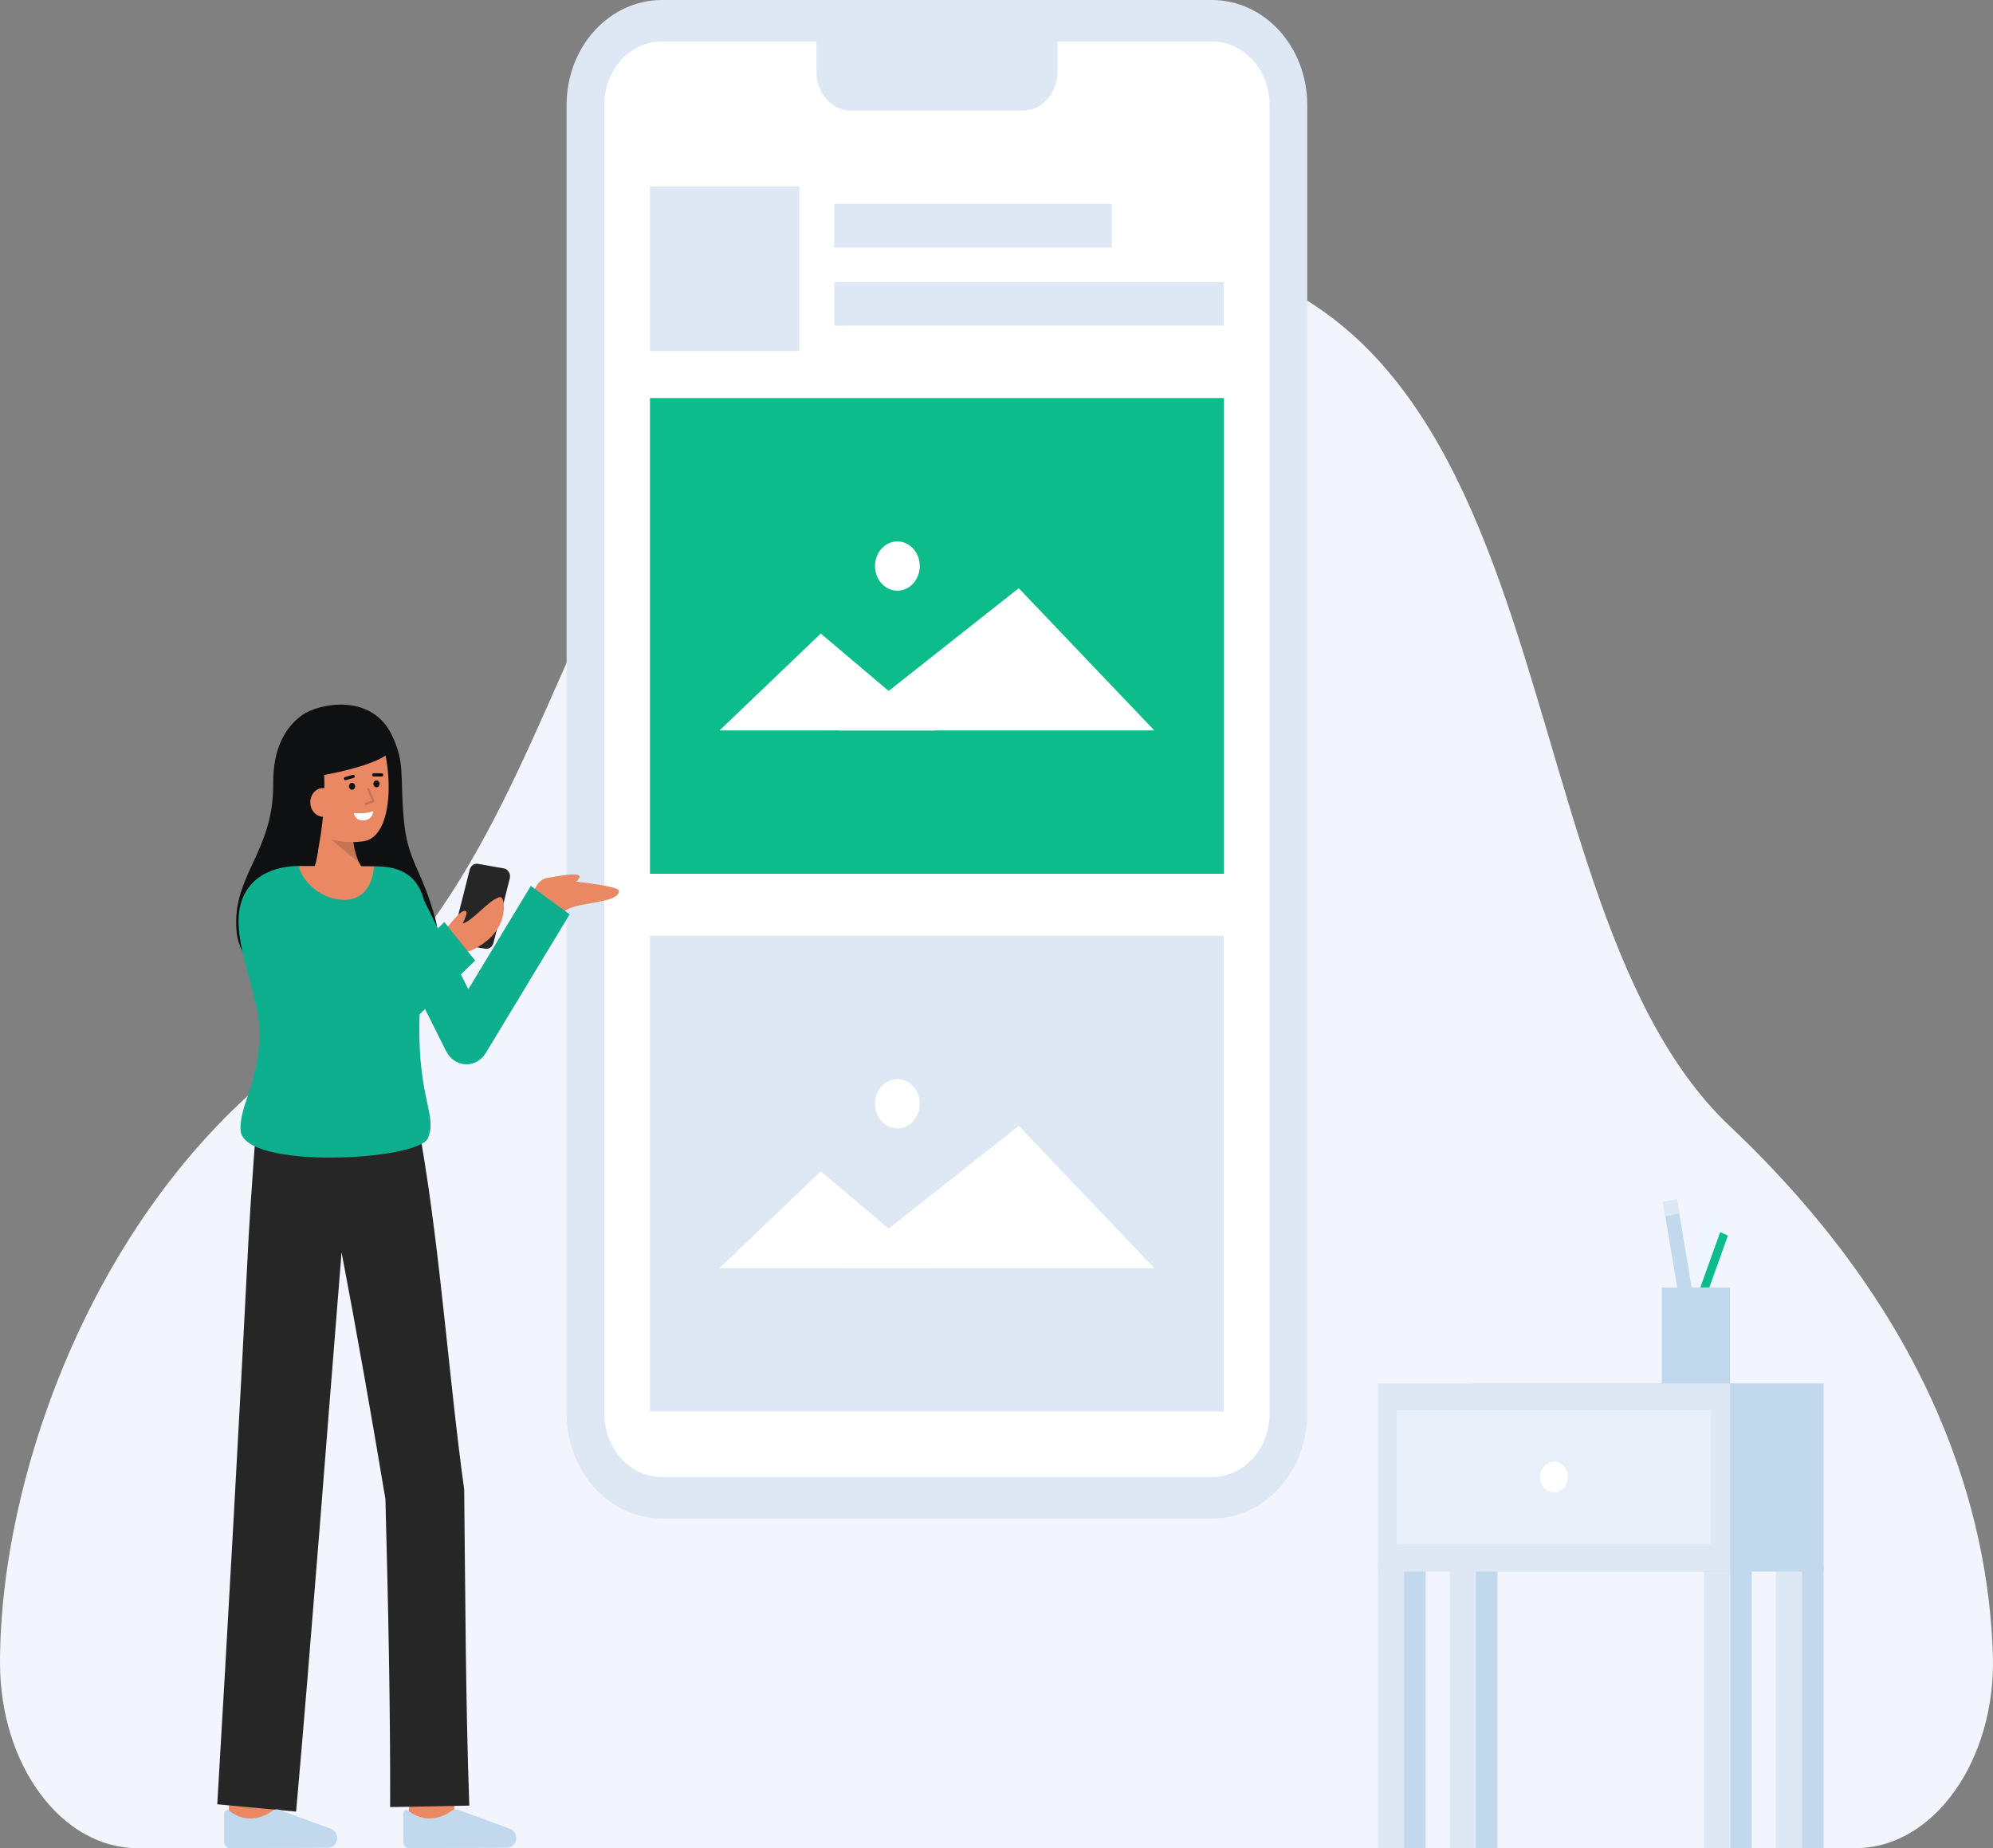<svg width="110" height="102" viewBox="0 0 110 102" fill="none" xmlns="http://www.w3.org/2000/svg">
<rect x="0" y="0" width="110" height="102" fill="#808080" stroke="none"/>
<g clip-path="url(#clip0_2331_124088)">
<path d="M102.411 102C106.734 102 110.183 97.132 109.992 91.301C109.743 83.677 106.855 72.913 95.474 62.155C81.594 49.036 87.854 11.264 58.364 13.871C28.875 16.477 34.989 45.077 16.907 57.871C5.396 66.015 0.001 81.263 0 91.771C0 97.423 3.402 102 7.588 102H102.411Z" fill="#F3F5FD"/>
<path d="M66.898 1.146H36.525C34.2 1.146 32.314 3.22 32.314 5.778V78.033C32.314 80.591 34.2 82.665 36.525 82.665H66.898C69.224 82.665 71.109 80.591 71.109 78.033V5.778C71.109 3.22 69.224 1.146 66.898 1.146Z" fill="white"/>
<path d="M66.898 83.811H36.526C35.133 83.809 33.797 83.2 32.813 82.117C31.828 81.034 31.274 79.565 31.273 78.033V5.778C31.274 4.246 31.828 2.778 32.813 1.694C33.797 0.611 35.133 0.002 36.526 0L66.898 0C68.291 0.002 69.626 0.611 70.611 1.694C71.596 2.778 72.149 4.246 72.151 5.778V78.033C72.149 79.565 71.595 81.034 70.611 82.117C69.626 83.2 68.291 83.809 66.898 83.811ZM36.526 2.291C35.685 2.292 34.879 2.66 34.285 3.314C33.691 3.968 33.356 4.854 33.356 5.778V78.033C33.357 78.957 33.691 79.844 34.285 80.497C34.879 81.151 35.685 81.519 36.526 81.52H66.898C67.738 81.519 68.544 81.151 69.138 80.497C69.733 79.844 70.067 78.957 70.068 78.033V5.778C70.067 4.854 69.733 3.968 69.138 3.314C68.544 2.66 67.738 2.293 66.898 2.291L36.526 2.291Z" fill="#DEE8F5"/>
<path d="M45.062 1.146H58.362V3.984C58.362 4.548 58.158 5.088 57.796 5.486C57.434 5.885 56.943 6.109 56.43 6.109H46.993C46.481 6.109 45.989 5.885 45.627 5.486C45.265 5.088 45.062 4.548 45.062 3.984V1.146Z" fill="#DEE8F5"/>
<path d="M44.126 10.295H35.875V19.372H44.126V10.295Z" fill="#DEE8F5"/>
<path d="M67.549 15.565H46.045V17.972H67.549V15.565Z" fill="#DEE8F5"/>
<path d="M61.36 11.254H46.045V13.661H61.36V11.254Z" fill="#DEE8F5"/>
<path d="M67.549 21.97H35.875V48.224H67.549V21.97Z" fill="#0CBC8B"/>
<path d="M67.549 51.645H35.875V77.9H67.549V51.645Z" fill="#DEE8F5"/>
<path d="M39.714 40.312L45.3 34.966L51.628 40.312H39.714Z" fill="white"/>
<path d="M46.291 40.312L56.227 32.463L63.709 40.312H46.291Z" fill="white"/>
<path d="M49.529 32.599C50.211 32.599 50.764 31.991 50.764 31.24C50.764 30.49 50.211 29.882 49.529 29.882C48.846 29.882 48.294 30.49 48.294 31.24C48.294 31.991 48.846 32.599 49.529 32.599Z" fill="white"/>
<path d="M39.714 69.988L45.3 64.642L51.628 69.988H39.714Z" fill="white"/>
<path d="M46.291 69.988L56.227 62.139L63.709 69.988H46.291Z" fill="white"/>
<path d="M49.529 62.275C50.211 62.275 50.764 61.666 50.764 60.916C50.764 60.166 50.211 59.558 49.529 59.558C48.846 59.558 48.294 60.166 48.294 60.916C48.294 61.666 48.846 62.275 49.529 62.275Z" fill="white"/>
<path d="M24.987 100.595L22.525 100.273C22.636 99.248 22.761 98.017 22.77 97.815C22.77 97.828 22.77 97.839 22.77 97.847H25.248C25.248 97.928 25.248 98.177 24.987 100.595Z" fill="#E98862"/>
<path d="M15.109 100.921L12.63 100.912C12.63 100.912 12.638 98.097 12.638 97.847H15.117C15.117 98.097 15.109 100.921 15.109 100.921Z" fill="#E98862"/>
<path d="M21.534 99.734L25.902 99.652C25.697 93.935 25.684 87.937 25.62 82.206C24.768 76.028 24.319 69.245 23.267 63.111L23.235 63.122L23.143 62.43L14.162 61.819C14.162 61.819 13.804 66.66 13.723 68.273C13.257 77.544 12.525 90.602 11.991 99.579L16.343 99.984C17.128 91.182 18.105 78.356 18.852 69.11C19.709 73.611 20.528 78.273 21.273 82.736C21.422 88.323 21.548 94.164 21.534 99.734Z" fill="#262626"/>
<path d="M18.122 101.976C18.189 101.976 18.255 101.96 18.316 101.931C18.377 101.901 18.432 101.858 18.477 101.804C18.523 101.75 18.557 101.686 18.579 101.617C18.601 101.548 18.609 101.474 18.604 101.401C18.597 101.299 18.563 101.202 18.508 101.121C18.452 101.04 18.377 100.978 18.29 100.943L15.405 99.88C15.349 99.859 15.29 99.853 15.231 99.86C15.173 99.867 15.116 99.888 15.066 99.921C14.669 100.224 14.195 100.379 13.712 100.363C13.336 100.333 12.976 100.188 12.671 99.944C12.644 99.92 12.612 99.905 12.577 99.9C12.543 99.896 12.508 99.902 12.477 99.918C12.445 99.934 12.419 99.96 12.401 99.993C12.382 100.025 12.372 100.062 12.373 100.1V101.652C12.373 101.698 12.381 101.743 12.397 101.786C12.413 101.828 12.436 101.866 12.466 101.899C12.495 101.931 12.53 101.956 12.569 101.974C12.607 101.991 12.648 102 12.69 102L18.122 101.976Z" fill="#C1D8ED"/>
<path d="M28.007 101.976C28.074 101.976 28.14 101.96 28.201 101.931C28.262 101.901 28.316 101.858 28.362 101.804C28.407 101.75 28.441 101.686 28.463 101.617C28.485 101.548 28.494 101.474 28.488 101.401C28.481 101.3 28.448 101.203 28.392 101.122C28.337 101.04 28.261 100.978 28.174 100.943L25.289 99.88C25.233 99.859 25.174 99.853 25.116 99.86C25.057 99.867 25 99.888 24.95 99.921C24.553 100.224 24.079 100.379 23.596 100.363C23.221 100.333 22.86 100.188 22.555 99.944C22.528 99.92 22.496 99.905 22.462 99.9C22.427 99.896 22.392 99.902 22.361 99.918C22.33 99.934 22.303 99.96 22.285 99.993C22.267 100.025 22.257 100.062 22.257 100.1V101.652C22.257 101.698 22.265 101.743 22.281 101.786C22.297 101.828 22.32 101.866 22.35 101.899C22.379 101.931 22.414 101.956 22.453 101.974C22.491 101.991 22.533 102 22.574 102L28.007 101.976Z" fill="#C1D8ED"/>
<path d="M29.302 49.803C29.302 49.803 29.491 48.257 30.488 48.472C31.117 48.608 34.149 48.857 34.161 49.166C34.189 49.928 31.41 49.742 31.083 50.405L29.302 49.803Z" fill="#E98862"/>
<path d="M30.126 48.474C30.126 48.474 31.582 48.159 31.916 48.295C32.212 48.416 31.516 48.876 31.516 48.876L30.126 48.474Z" fill="#E98862"/>
<path d="M15.08 43.237C15.062 41.306 15.756 40.11 16.697 39.453C17.625 38.805 20.535 38.241 21.638 40.594C22.358 42.129 22.074 42.678 22.278 45.137C22.482 47.597 23.265 47.855 24.06 50.836C24.684 53.174 21.192 54.415 18.169 54.308C15.145 54.2 13.228 53.464 13.053 51.349C12.801 48.313 15.116 47.021 15.08 43.237Z" fill="#0F1011"/>
<path d="M16.882 48.575C16.882 48.575 17.79 48.034 17.564 45.302L19.446 44.898C19.446 44.898 19.255 47.352 20.215 48.12L16.882 48.575Z" fill="#E98862"/>
<g opacity="0.15">
<path d="M19.825 47.612L18.247 46.309L19.477 46.283C19.517 46.746 19.635 47.197 19.825 47.612Z" fill="black"/>
</g>
<path d="M16.485 44.252C16.622 45.081 17.04 45.862 17.708 46.123C18.435 46.432 19.221 46.541 19.995 46.44C22.058 46.232 21.607 41.073 20.619 40.08C19.63 39.087 16.758 39.751 16.423 41.432C16.249 42.302 16.354 43.464 16.485 44.252Z" fill="#E98862"/>
<path d="M19.431 43.584C19.526 43.584 19.602 43.5 19.602 43.396C19.602 43.292 19.526 43.208 19.431 43.208C19.337 43.208 19.26 43.292 19.26 43.396C19.26 43.5 19.337 43.584 19.431 43.584Z" fill="#0F1011"/>
<path d="M20.779 43.449C20.874 43.449 20.951 43.364 20.951 43.26C20.951 43.157 20.874 43.072 20.779 43.072C20.685 43.072 20.608 43.157 20.608 43.26C20.608 43.364 20.685 43.449 20.779 43.449Z" fill="#0F1011"/>
<path d="M21.072 42.856L20.619 42.855C20.598 42.855 20.577 42.845 20.562 42.829C20.547 42.812 20.539 42.79 20.539 42.766C20.539 42.743 20.547 42.72 20.562 42.704C20.577 42.687 20.598 42.678 20.619 42.678L21.072 42.679C21.093 42.679 21.114 42.689 21.129 42.705C21.144 42.722 21.152 42.744 21.152 42.768C21.152 42.791 21.144 42.814 21.129 42.83C21.114 42.847 21.093 42.856 21.072 42.856Z" fill="#0F1011"/>
<path d="M19.058 43.058C19.039 43.058 19.02 43.05 19.006 43.036C18.991 43.022 18.982 43.002 18.979 42.981C18.977 42.959 18.982 42.938 18.993 42.92C19.004 42.902 19.02 42.89 19.039 42.884L19.485 42.761C19.505 42.756 19.527 42.76 19.544 42.772C19.562 42.785 19.575 42.804 19.58 42.826C19.585 42.849 19.582 42.872 19.572 42.892C19.561 42.912 19.544 42.927 19.524 42.933L19.078 43.056C19.072 43.057 19.065 43.058 19.058 43.058Z" fill="#0F1011"/>
<path d="M19.523 44.876C19.523 44.876 20.155 44.943 20.596 44.769C20.596 44.769 20.596 45.226 20.097 45.276C19.598 45.326 19.523 44.876 19.523 44.876Z" fill="white"/>
<path d="M17.856 42.089C17.997 44.032 17.821 45.987 17.334 47.861C17.334 47.861 15.87 45.147 15.627 42.877C15.399 40.748 16.815 39.476 17.778 39.229C21.435 38.291 21.689 41.225 21.689 41.225C21.452 42.226 17.46 42.847 17.46 42.847" fill="#0F1011"/>
<path d="M18.574 44.215C18.59 44.425 18.53 44.633 18.407 44.795C18.284 44.957 18.108 45.058 17.917 45.077C17.727 45.096 17.537 45.032 17.389 44.897C17.241 44.763 17.148 44.57 17.13 44.36C17.119 44.255 17.128 44.149 17.156 44.049C17.184 43.948 17.229 43.854 17.291 43.773C17.352 43.693 17.427 43.626 17.512 43.578C17.597 43.53 17.69 43.501 17.786 43.493C18.302 43.469 18.538 43.776 18.574 44.215Z" fill="#E98862"/>
<g opacity="0.15">
<path d="M20.198 44.431C20.184 44.431 20.171 44.426 20.16 44.416C20.149 44.406 20.142 44.392 20.14 44.376C20.138 44.361 20.141 44.345 20.148 44.332C20.156 44.319 20.167 44.309 20.181 44.304L20.527 44.184L20.279 43.59C20.276 43.582 20.274 43.574 20.273 43.565C20.273 43.556 20.274 43.548 20.277 43.539C20.279 43.531 20.284 43.524 20.289 43.517C20.294 43.511 20.301 43.506 20.308 43.502C20.315 43.498 20.323 43.496 20.331 43.496C20.338 43.496 20.346 43.497 20.354 43.5C20.361 43.504 20.368 43.508 20.373 43.514C20.379 43.52 20.384 43.528 20.387 43.536L20.663 44.196C20.666 44.204 20.668 44.213 20.668 44.223C20.669 44.232 20.667 44.241 20.663 44.249C20.66 44.258 20.655 44.265 20.649 44.271C20.643 44.278 20.636 44.282 20.628 44.285L20.217 44.428C20.211 44.43 20.205 44.431 20.198 44.431Z" fill="black"/>
</g>
<path d="M25.745 58.74C25.727 58.74 25.709 58.74 25.691 58.739C25.469 58.729 25.254 58.656 25.066 58.528C24.878 58.4 24.723 58.22 24.617 58.007L20.836 50.443L23.092 49.08L25.849 54.596L29.297 48.894L31.44 50.462L26.816 58.109C26.699 58.304 26.539 58.463 26.352 58.573C26.166 58.683 25.957 58.741 25.745 58.74Z" fill="#0EAF8F"/>
<path d="M26.782 52.361L25.351 52.11C25.295 52.1 25.241 52.077 25.194 52.043C25.146 52.008 25.105 51.963 25.075 51.91C25.044 51.858 25.024 51.798 25.015 51.736C25.007 51.674 25.01 51.611 25.026 51.551L25.926 47.996C25.953 47.891 26.014 47.8 26.097 47.741C26.181 47.682 26.281 47.659 26.379 47.676L27.81 47.928C27.867 47.938 27.92 47.96 27.968 47.995C28.016 48.029 28.056 48.074 28.087 48.127C28.118 48.179 28.138 48.239 28.146 48.3C28.155 48.362 28.151 48.426 28.136 48.486L27.236 52.04C27.209 52.146 27.148 52.237 27.065 52.296C26.981 52.355 26.88 52.378 26.782 52.361Z" fill="#262626"/>
<path d="M24.478 51.43L25.322 52.689C25.322 52.689 27.59 52.189 27.803 50.267C27.828 50.045 27.806 49.433 27.557 49.515C26.908 49.729 26.1 50.825 25.533 50.971C25.663 50.716 25.82 50.357 25.719 50.291C25.451 50.118 24.732 51.161 24.478 51.43Z" fill="#E98862"/>
<path d="M23.144 56.511C23.145 56.336 23.151 56.157 23.16 55.977L26.226 53.014L24.527 50.887L23.534 51.847C23.645 49.686 23.299 47.93 20.986 47.82C20.911 47.816 20.792 47.814 20.639 47.811C20.608 48.526 16.587 48.523 16.502 47.794C15.367 47.796 14.435 48.179 13.896 48.772C12.037 50.817 14.319 54.303 14.319 57.029C14.319 59.756 13.197 60.98 13.28 62.379C13.409 64.579 23.128 64.06 23.623 62.809C24.133 61.521 23.098 60.726 23.144 56.511Z" fill="#0EAF8F"/>
<path d="M78.686 86.362H77.241V102H78.686V86.362Z" fill="#C1D8ED"/>
<path d="M77.497 86.362H76.052V102H77.497V86.362Z" fill="#DEE8F5"/>
<path d="M96.686 86.362H95.241V102H96.686V86.362Z" fill="#C1D8ED"/>
<path d="M95.497 86.362H94.052V102H95.497V86.362Z" fill="#DEE8F5"/>
<path d="M82.65 86.362H81.205V102H82.65V86.362Z" fill="#C1D8ED"/>
<path d="M81.461 86.362H80.016V102H81.461V86.362Z" fill="#DEE8F5"/>
<path d="M100.65 86.362H99.205V102H100.65V86.362Z" fill="#C1D8ED"/>
<path d="M99.46 86.362H98.015V102H99.46V86.362Z" fill="#DEE8F5"/>
<path d="M100.65 76.353H81.214V86.737H100.65V76.353Z" fill="#C1D8ED"/>
<path d="M95.488 76.353H76.052V86.737H95.488V76.353Z" fill="#DEE8F5"/>
<g opacity="0.53">
<path d="M94.442 77.829H77.097V85.215H94.442V77.829Z" fill="#F3F5FD"/>
</g>
<path d="M85.77 82.369C86.195 82.369 86.54 81.99 86.54 81.522C86.54 81.054 86.195 80.674 85.77 80.674C85.344 80.674 84.999 81.054 84.999 81.522C84.999 81.99 85.344 82.369 85.77 82.369Z" fill="white"/>
<path d="M95.47 67.184L94.081 66.823L92.339 74.927L93.728 75.288L95.47 67.184Z" fill="#F0F6FF"/>
<path d="M92.553 66.193L91.782 66.35L92.975 73.463L93.746 73.306L92.553 66.193Z" fill="#C1D8ED"/>
<path d="M92.553 66.19L91.782 66.352L91.918 67.136L92.688 66.975L92.553 66.19Z" fill="#DEE8F5"/>
<path d="M94.941 68.003L92.441 74.982L92.87 75.168L95.369 68.188L94.941 68.003Z" fill="#0CBC8B"/>
<path d="M95.488 71.055H91.72V76.352H95.488V71.055Z" fill="#C1D8ED"/>
<path d="M20.638 47.811C20.608 48.526 20.255 49.576 19.165 49.655C17.713 49.76 16.587 48.523 16.502 47.794H16.506C17.935 47.795 19.805 47.797 20.638 47.811Z" fill="#E98862"/>
</g>
<defs>
<clipPath id="clip0_2331_124088">
<rect width="110" height="102" fill="white"/>
</clipPath>
</defs>
</svg>
